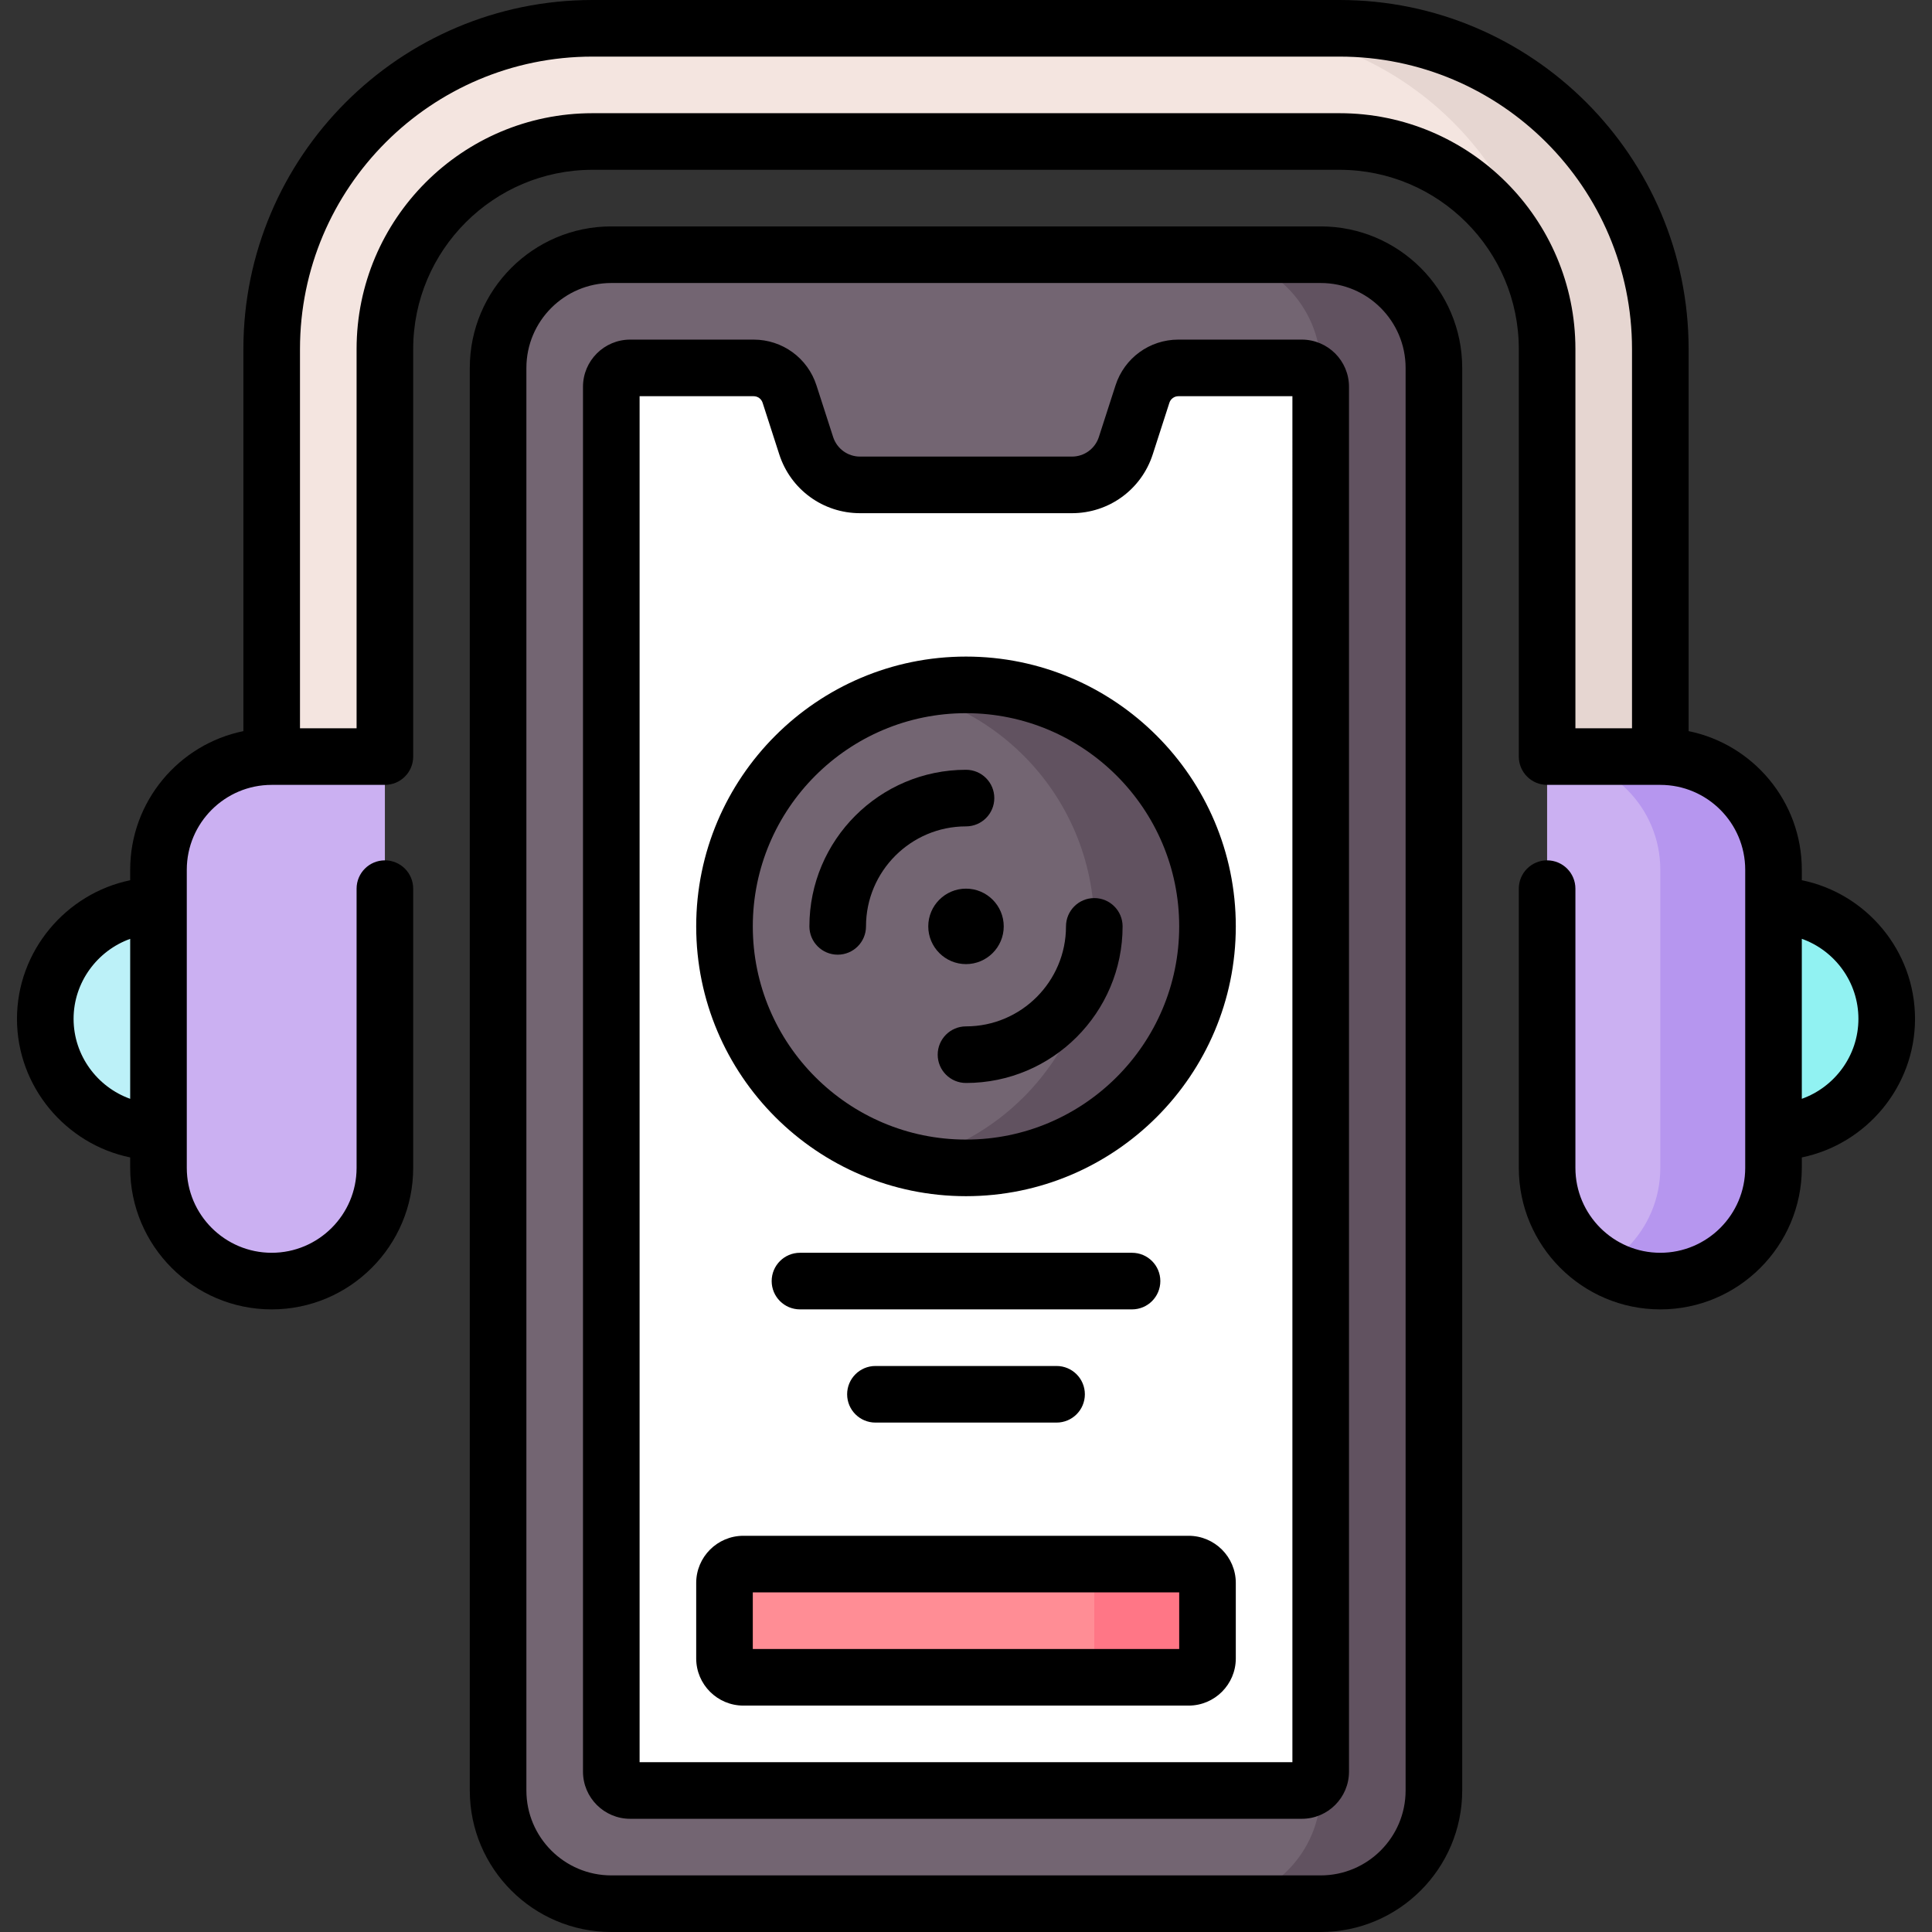 <svg id="Capa_1" enable-background="new 0 0 512 512" height="512" viewBox="0 0 512 512" width="512" xmlns="http://www.w3.org/2000/svg"><rect x="0" y="0" width="512" height="512" fill="#333333" stroke="none"/><g><g><path d="m350 504.5h-188c-16.569 0-30-13.431-30-30v-377c0-16.569 13.431-30 30-30h188c16.569 0 30 13.431 30 30v377c0 16.569-13.432 30-30 30z" fill="#736572"/><path d="m380 97.5v377c0 16.57-13.43 30-30 30h-30c16.57 0 30-13.43 30-30v-377c0-16.57-13.43-30-30-30h30c16.57 0 30 13.43 30 30z" fill="#615260"/><path d="m350 102.5v367c0 2.761-2.239 5-5 5h-178c-2.761 0-5-2.239-5-5v-367c0-2.761 2.239-5 5-5h32.719c4.34 0 8.184 2.799 9.517 6.929l4.414 13.681c2 6.19 7.76 10.39 14.27 10.39h56.16c6.51 0 12.27-4.2 14.27-10.39l4.414-13.681c1.333-4.13 5.177-6.929 9.517-6.929h32.719c2.761 0 5 2.239 5 5z" fill="#fff"/><path d="m256 309.5c-35.346 0-64-28.654-64-64 0-35.346 28.654-64 64-64 35.346 0 64 28.654 64 64 0 35.346-28.654 64-64 64z" fill="#736572"/><path d="m320 245.5c0 17.68-7.16 33.68-18.74 45.26s-27.58 18.74-45.26 18.74c-5.17 0-10.19-.61-15-1.77 11.65-2.79 22.06-8.77 30.26-16.97 11.58-11.58 18.74-27.58 18.74-45.26s-7.16-33.68-18.74-45.26c-8.2-8.2-18.61-14.18-30.26-16.97 4.81-1.16 9.83-1.77 15-1.77 17.68 0 33.68 7.16 45.26 18.74s18.74 27.58 18.74 45.26z" fill="#615260"/><path d="m315 444.5h-118c-2.761 0-5-2.239-5-5v-20c0-2.761 2.239-5 5-5h118c2.761 0 5 2.239 5 5v20c0 2.761-2.239 5-5 5z" fill="#ff8d95"/><path d="m320 419.5v20c0 2.76-2.24 5-5 5h-30c2.76 0 5-2.24 5-5v-20c0-2.76-2.24-5-5-5h30c2.76 0 5 2.24 5 5z" fill="#ff7686"/><path d="m102 200.5v-108c0-30.376 24.624-55 55-55h198c30.376 0 55 24.624 55 55v108h30v-108c0-46.944-38.056-85-85-85h-198c-46.944 0-85 38.056-85 85v108z" fill="#f4e5e0"/><path d="m440 92.5v108h-30v-108c0-.47-.01-.95-.02-1.42-.75-46.29-38.52-83.58-84.98-83.58h30c46.94 0 85 38.06 85 85z" fill="#e6d6d1"/><path d="m102 200.5h-30c-16.569 0-30 13.431-30 30v79c0 16.569 13.431 30 30 30 16.569 0 30-13.431 30-30z" fill="#cbb0f2"/><path d="m440 200.5h-30v109c0 16.569 13.431 30 30 30 16.569 0 30-13.431 30-30v-79c0-16.569-13.431-30-30-30z" fill="#cbb0f2"/><path d="m470 230.5v79c0 8.28-3.36 15.78-8.79 21.21s-12.93 8.79-21.21 8.79c-5.46 0-10.59-1.46-15-4.03 2.28-1.31 4.36-2.91 6.21-4.76 5.43-5.43 8.79-12.93 8.79-21.21v-79c0-16.57-13.43-30-30-30h30c16.57 0 30 13.43 30 30z" fill="#b696ef"/><path d="m470 300v-60c16.569 0 30 13.431 30 30 0 16.569-13.431 30-30 30z" fill="#91f2f2"/><path d="m42 300v-60c-16.569 0-30 13.431-30 30 0 16.569 13.431 30 30 30z" fill="#bcf1f8"/></g><g><path d="m350 60h-188c-20.678 0-37.5 16.822-37.5 37.5v377c0 20.678 16.822 37.5 37.5 37.5h188c20.678 0 37.5-16.822 37.5-37.5v-377c0-20.678-16.822-37.5-37.5-37.5zm22.5 414.5c0 12.406-10.094 22.5-22.5 22.5h-188c-12.406 0-22.5-10.094-22.5-22.5v-377c0-12.406 10.094-22.5 22.5-22.5h188c12.406 0 22.5 10.094 22.5 22.5z"/><path d="m345 90h-32.719c-7.622 0-14.315 4.874-16.654 12.126l-4.414 13.679c-1.004 3.107-3.871 5.195-7.133 5.195h-56.16c-3.262 0-6.129-2.088-7.132-5.193l-4.415-13.679c-2.339-7.254-9.032-12.128-16.654-12.128h-32.719c-6.893 0-12.5 5.607-12.5 12.5v367c0 6.893 5.607 12.5 12.5 12.5h178c6.893 0 12.5-5.607 12.5-12.5v-367c0-6.893-5.607-12.5-12.5-12.5zm-2.5 377h-173v-362h30.219c1.089 0 2.045.695 2.379 1.733l4.416 13.683c3.011 9.321 11.614 15.584 21.406 15.584h56.16c9.792 0 18.395-6.263 21.407-15.586l4.415-13.683c.334-1.036 1.29-1.731 2.379-1.731h30.219z"/><path d="m256 174c-39.425 0-71.5 32.075-71.5 71.5s32.075 71.5 71.5 71.5 71.5-32.075 71.5-71.5-32.075-71.5-71.5-71.5zm0 128c-31.154 0-56.5-25.346-56.5-56.5s25.346-56.5 56.5-56.5 56.5 25.346 56.5 56.5-25.346 56.5-56.5 56.5z"/><path d="m263.5 211.5c0-4.143-3.357-7.5-7.5-7.5-22.883 0-41.5 18.617-41.5 41.5 0 4.143 3.357 7.5 7.5 7.5s7.5-3.357 7.5-7.5c0-14.612 11.888-26.5 26.5-26.5 4.143 0 7.5-3.357 7.5-7.5z"/><path d="m290 238c-4.143 0-7.5 3.357-7.5 7.5 0 14.612-11.888 26.5-26.5 26.5-4.143 0-7.5 3.357-7.5 7.5s3.357 7.5 7.5 7.5c22.883 0 41.5-18.617 41.5-41.5 0-4.143-3.357-7.5-7.5-7.5z"/><path d="m256 255.5c5.514 0 10-4.486 10-10s-4.486-10-10-10-10 4.486-10 10 4.486 10 10 10z"/><path d="m315 407h-118c-6.893 0-12.5 5.607-12.5 12.5v20c0 6.893 5.607 12.5 12.5 12.5h118c6.893 0 12.5-5.607 12.5-12.5v-20c0-6.893-5.607-12.5-12.5-12.5zm-2.5 30h-113v-15h113z"/><path d="m232 362c-4.143 0-7.5 3.357-7.5 7.5s3.357 7.5 7.5 7.5h48c4.143 0 7.5-3.357 7.5-7.5s-3.357-7.5-7.5-7.5z"/><path d="m307.5 339.5c0-4.143-3.357-7.5-7.5-7.5h-88c-4.143 0-7.5 3.357-7.5 7.5s3.357 7.5 7.5 7.5h88c4.143 0 7.5-3.357 7.5-7.5z"/><path d="m507.5 270c0-18.064-12.919-33.243-30-36.738v-2.762c0-18.11-12.904-33.261-30-36.745v-101.255c0-51.005-41.495-92.5-92.5-92.5h-198c-51.005 0-92.5 41.495-92.5 92.5v101.255c-17.096 3.484-30 18.635-30 36.745v2.774c-17.044 3.52-30 18.776-30 36.726 0 17.999 12.94 33.22 30 36.73v2.77c0 20.678 16.822 37.5 37.5 37.5s37.5-16.822 37.5-37.5v-74c0-4.143-3.357-7.5-7.5-7.5s-7.5 3.357-7.5 7.5v74c0 12.406-10.094 22.5-22.5 22.5s-22.5-10.094-22.5-22.5v-79c0-12.406 10.094-22.5 22.5-22.5h30c4.143 0 7.5-3.357 7.5-7.5v-108c0-26.191 21.309-47.5 47.5-47.5h198c26.191 0 47.5 21.309 47.5 47.5v108c0 4.143 3.357 7.5 7.5 7.5h30c12.406 0 22.5 10.094 22.5 22.5v79c0 12.406-10.094 22.5-22.5 22.5s-22.5-10.094-22.5-22.5v-74c0-4.143-3.357-7.5-7.5-7.5s-7.5 3.357-7.5 7.5v74c0 20.678 16.822 37.5 37.5 37.5s37.5-16.822 37.5-37.5v-2.769c17.065-3.507 30-18.717 30-36.731zm-488 0c0-9.69 6.292-18.07 15-21.193v42.391c-8.714-3.115-15-11.481-15-21.198zm335.5-240h-198c-34.463 0-62.5 28.037-62.5 62.5v100.5h-15v-100.5c0-42.733 34.767-77.5 77.5-77.5h198c42.733 0 77.5 34.767 77.5 77.5v100.5h-15v-100.5c0-34.463-28.037-62.5-62.5-62.5zm122.5 261.198v-42.403c8.723 3.104 15 11.452 15 21.204 0 9.726-6.284 18.087-15 21.199z"/></g></g></svg>